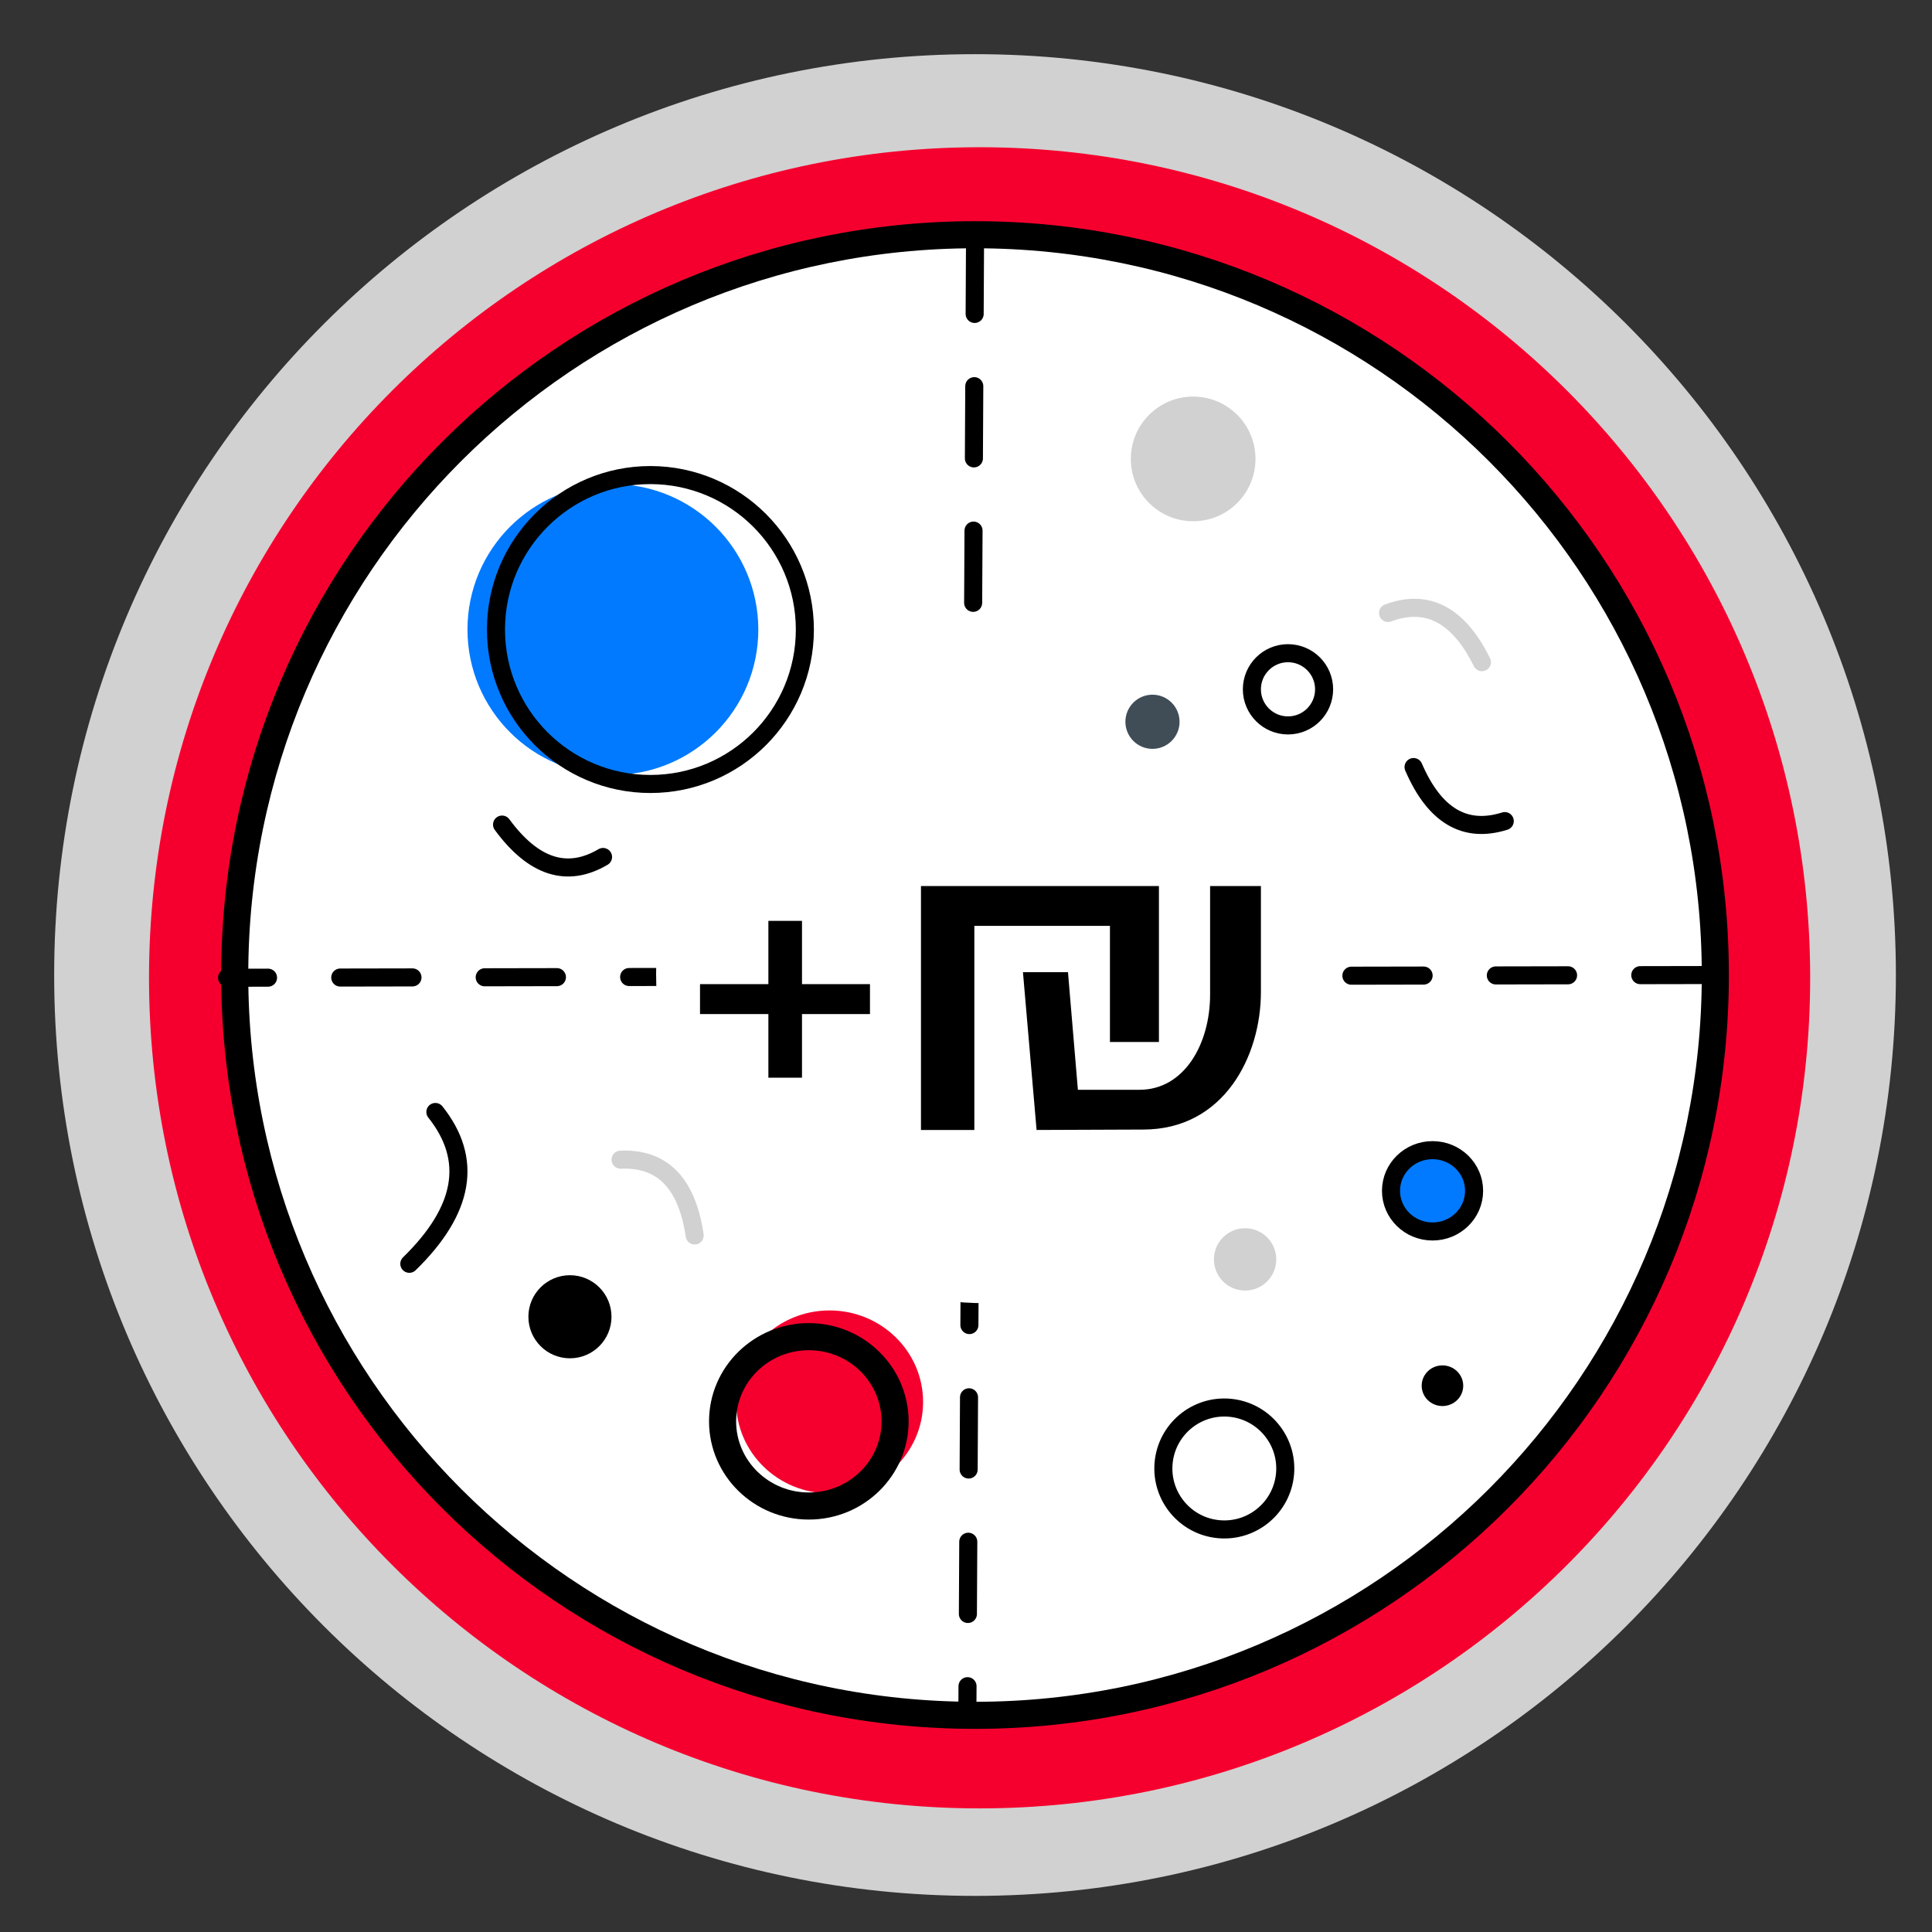 <?xml version="1.0" encoding="UTF-8"?>
<svg width="107px" height="107px" viewBox="0 0 107 107" version="1.1" xmlns="http://www.w3.org/2000/svg" xmlns:xlink="http://www.w3.org/1999/xlink">
    <rect x="0" y="0" width="107" height="107" fill="#333333" stroke="none"/>
    <title>icons/illustrated/cheesy pizza copy</title>
    <g id="Page-1" stroke="none" stroke-width="1" fill="none" fill-rule="evenodd">
        <g id="בילדר-מחירון-תוספות" transform="translate(-585, -112)">
            <g id="icons/illustrated/cheesy-pizza-copy" transform="translate(585, 112)">
                <g id="Group" transform="translate(3, 3)">
                    <path d="M51,0 C22.852,0 0,22.814 0,51 C0,79.186 22.852,102 51,102 C79.148,102 102,79.186 102,51 C102,22.814 79.148,0 51,0 Z" id="Path" fill="#D1D1D1" fill-rule="nonzero"></path>
                    <path d="M51.253,5.154 C25.864,5.154 5.253,25.731 5.253,51.154 C5.253,76.576 25.864,97.154 51.253,97.154 C76.641,97.154 97.253,76.576 97.253,51.154 C97.253,25.731 76.641,5.154 51.253,5.154 Z" id="Path" fill="#F5002E" fill-rule="nonzero"></path>
                    <path d="M51.253,9.942 C74.051,9.942 92.533,28.393 92.533,51.154 C92.533,73.915 74.051,92.366 51.253,92.366 C28.454,92.366 9.973,73.915 9.973,51.154 C9.973,28.393 28.454,9.942 51.253,9.942 Z" id="Path" fill="#F5002E" fill-rule="nonzero"></path>
                    <path d="M51,10 C28.371,10 10,28.341 10,51 C10,73.659 28.371,92 51,92 C73.629,92 92,73.659 92,51 C92,28.341 73.629,10 51,10 Z" id="Path" stroke="#000000" stroke-width="1.5" fill="#FFFFFF" fill-rule="nonzero"></path>
                    <path d="M48.124,74.642 C48.124,77.44 45.806,79.708 42.946,79.708 C40.087,79.708 37.769,77.44 37.769,74.642 C37.769,71.844 40.087,69.576 42.946,69.576 C45.804,69.579 48.12,71.845 48.124,74.642 Z" id="Path" fill="#F5002E" fill-rule="nonzero"></path>
                    <path d="M41.797,71.028 C43.113,71.029 44.304,71.553 45.166,72.397 C46.035,73.247 46.571,74.421 46.573,75.718 C46.573,77.015 46.037,78.19 45.168,79.04 C44.305,79.885 43.113,80.408 41.796,80.408 C40.478,80.408 39.287,79.885 38.424,79.04 C37.555,78.19 37.019,77.015 37.019,75.718 C37.019,74.421 37.555,73.246 38.424,72.396 C39.287,71.551 40.478,71.028 41.797,71.028 Z" id="Path-Copy-13" stroke="#000000" stroke-width="1.5" fill-rule="nonzero"></path>
                    <path d="M68.334,33.176 C68.886,33.177 69.385,33.401 69.747,33.762 C70.109,34.124 70.333,34.624 70.333,35.176 C70.333,35.728 70.109,36.228 69.748,36.59 C69.386,36.952 68.886,37.176 68.333,37.176 C67.781,37.176 67.281,36.952 66.919,36.59 C66.557,36.228 66.333,35.728 66.333,35.176 C66.333,34.624 66.557,34.124 66.919,33.762 C67.281,33.4 67.781,33.176 68.334,33.176 Z" id="Path-Copy-17" stroke="#000000" fill-rule="nonzero"></path>
                    <path d="M78.038,73.745 C78.038,74.367 77.523,74.871 76.887,74.871 C76.252,74.871 75.737,74.367 75.737,73.745 C75.737,73.123 76.252,72.619 76.887,72.619 C77.522,72.62 78.037,73.123 78.038,73.745 Z" id="Path-Copy-19" fill="#000000" fill-rule="nonzero"></path>
                    <line x1="51" y1="10.387" x2="50.575" y2="92.151" id="Line-5" stroke="#000000" stroke-linecap="round" stroke-linejoin="round" stroke-dasharray="4,4"></line>
                    <line x1="91.844" y1="51" x2="9.575" y2="51.151" id="Line-5" stroke="#000000" stroke-linecap="round" stroke-linejoin="round" stroke-dasharray="4,4"></line>
                    <g id="Group-3" transform="translate(33.337, 32.696)">
                        <circle id="Oval" fill="#FFFFFF" cx="18.239" cy="18.239" r="18.239"></circle>
                        <path d="M27.848,13.375 L27.848,22.014 L25.135,22.014 L25.135,15.581 L17.625,15.581 L17.625,26.885 L14.669,26.885 L14.669,13.375 L27.848,13.375 Z M33.496,13.375 L33.496,19.247 C33.496,22.779 31.46,26.862 26.976,26.862 L26.976,26.862 L21.072,26.885 L20.317,18.146 L22.811,18.146 L23.36,24.66 L26.77,24.66 C29.241,24.66 30.682,22.137 30.682,19.384 L30.682,19.384 L30.682,13.375 L33.496,13.375 Z M8.08,15.305 L8.08,18.809 L11.845,18.809 L11.845,20.467 L8.08,20.467 L8.08,23.99 L6.218,23.99 L6.218,20.467 L2.432,20.467 L2.432,18.809 L6.218,18.809 L6.218,15.305 L8.08,15.305 Z" id="Combined-Shape" fill="#000000" fill-rule="nonzero"></path>
                    </g>
                    <g id="Group-2" transform="translate(22.351, 23.267)" fill-rule="nonzero">
                        <path d="M16.647,8.598 C16.647,13.046 13.041,16.652 8.593,16.652 C4.145,16.652 0.539,13.046 0.539,8.598 C0.539,4.15 4.145,0.544 8.593,0.544 C13.039,0.549 16.642,4.152 16.647,8.598 Z" id="Path-Copy-15" fill="#017AFF"></path>
                        <path d="M10.672,0.044 C13.033,0.047 15.17,1.005 16.717,2.552 C18.265,4.1 19.223,6.237 19.225,8.598 C19.225,10.96 18.268,13.099 16.72,14.647 C15.172,16.194 13.034,17.152 10.672,17.152 C8.31,17.152 6.171,16.194 4.623,14.647 C3.075,13.099 2.118,10.96 2.118,8.598 C2.118,6.236 3.075,4.098 4.623,2.55 C6.171,1.002 8.31,0.044 10.672,0.044 Z" id="Path-Copy-18" stroke="#000000"></path>
                    </g>
                    <path d="M64.807,74.952 C65.739,74.953 66.582,75.331 67.193,75.942 C67.804,76.553 68.182,77.396 68.183,78.328 C68.183,79.261 67.805,80.105 67.194,80.716 C66.583,81.327 65.739,81.705 64.806,81.705 C63.874,81.705 63.03,81.327 62.419,80.716 C61.808,80.105 61.43,79.261 61.43,78.328 C61.43,77.396 61.808,76.552 62.419,75.941 C63.03,75.33 63.874,74.952 64.807,74.952 Z" id="Path-Copy-18" stroke="#000000" fill-rule="nonzero" transform="translate(64.806, 78.328) rotate(5) translate(-64.806, -78.328) "></path>
                    <circle id="Oval" fill="#000000" fill-rule="nonzero" cx="28.565" cy="69.926" r="2.301"></circle>
                    <ellipse id="Oval-Copy-3" stroke="#000000" fill="#017AFF" fill-rule="nonzero" cx="76.339" cy="62.951" rx="2.301" ry="2.252"></ellipse>
                    <circle id="Oval-Copy-2" fill="#D1D1D1" fill-rule="nonzero" cx="65.957" cy="66.749" r="1.726"></circle>
                    <path d="M19.858,58.848 C18.417,62.865 19.213,65.594 22.247,67.037" id="Path-Copy-5" stroke="#000000" stroke-linecap="round" stroke-linejoin="round" transform="translate(20.704, 62.942) rotate(-154) translate(-20.704, -62.942) "></path>
                    <path d="M26.887,40.943 C25.897,43.71 26.444,45.589 28.527,46.583" id="Path-Copy-7" stroke="#000000" stroke-linecap="round" stroke-linejoin="round" transform="translate(27.468, 43.763) rotate(-56) translate(-27.468, -43.763) "></path>
                    <path d="M76.05,29.323 C75.064,32.083 75.615,33.961 77.703,34.957" id="Path-Copy-8" stroke="#D1D1D1" stroke-linecap="round" stroke-linejoin="round" transform="translate(76.639, 32.14) rotate(-226) translate(-76.639, -32.14) "></path>
                    <path d="M77.05,38.323 C76.064,41.083 76.615,42.961 78.703,43.957" id="Path-Copy-10" stroke="#000000" stroke-linecap="round" stroke-linejoin="round" transform="translate(77.639, 41.14) rotate(-43) translate(-77.639, -41.14) "></path>
                    <path d="M33.04,60.397 C32.054,63.157 32.606,65.035 34.694,66.031" id="Path-Copy-9" stroke="#D1D1D1" stroke-linecap="round" stroke-linejoin="round" transform="translate(33.63, 63.214) rotate(-208) translate(-33.63, -63.214) "></path>
                    <circle id="Oval" fill="#D1D1D1" fill-rule="nonzero" cx="63.081" cy="22.416" r="3.452"></circle>
                    <path d="M62.328,36.974 C62.328,37.802 61.656,38.474 60.828,38.474 C60,38.474 59.328,37.802 59.328,36.974 C59.328,36.145 60,35.474 60.828,35.474 C61.656,35.475 62.327,36.146 62.328,36.974 Z" id="Path-Copy-20" fill="#404D57" fill-rule="nonzero"></path>
                </g>
            </g>
        </g>
    </g>
</svg>